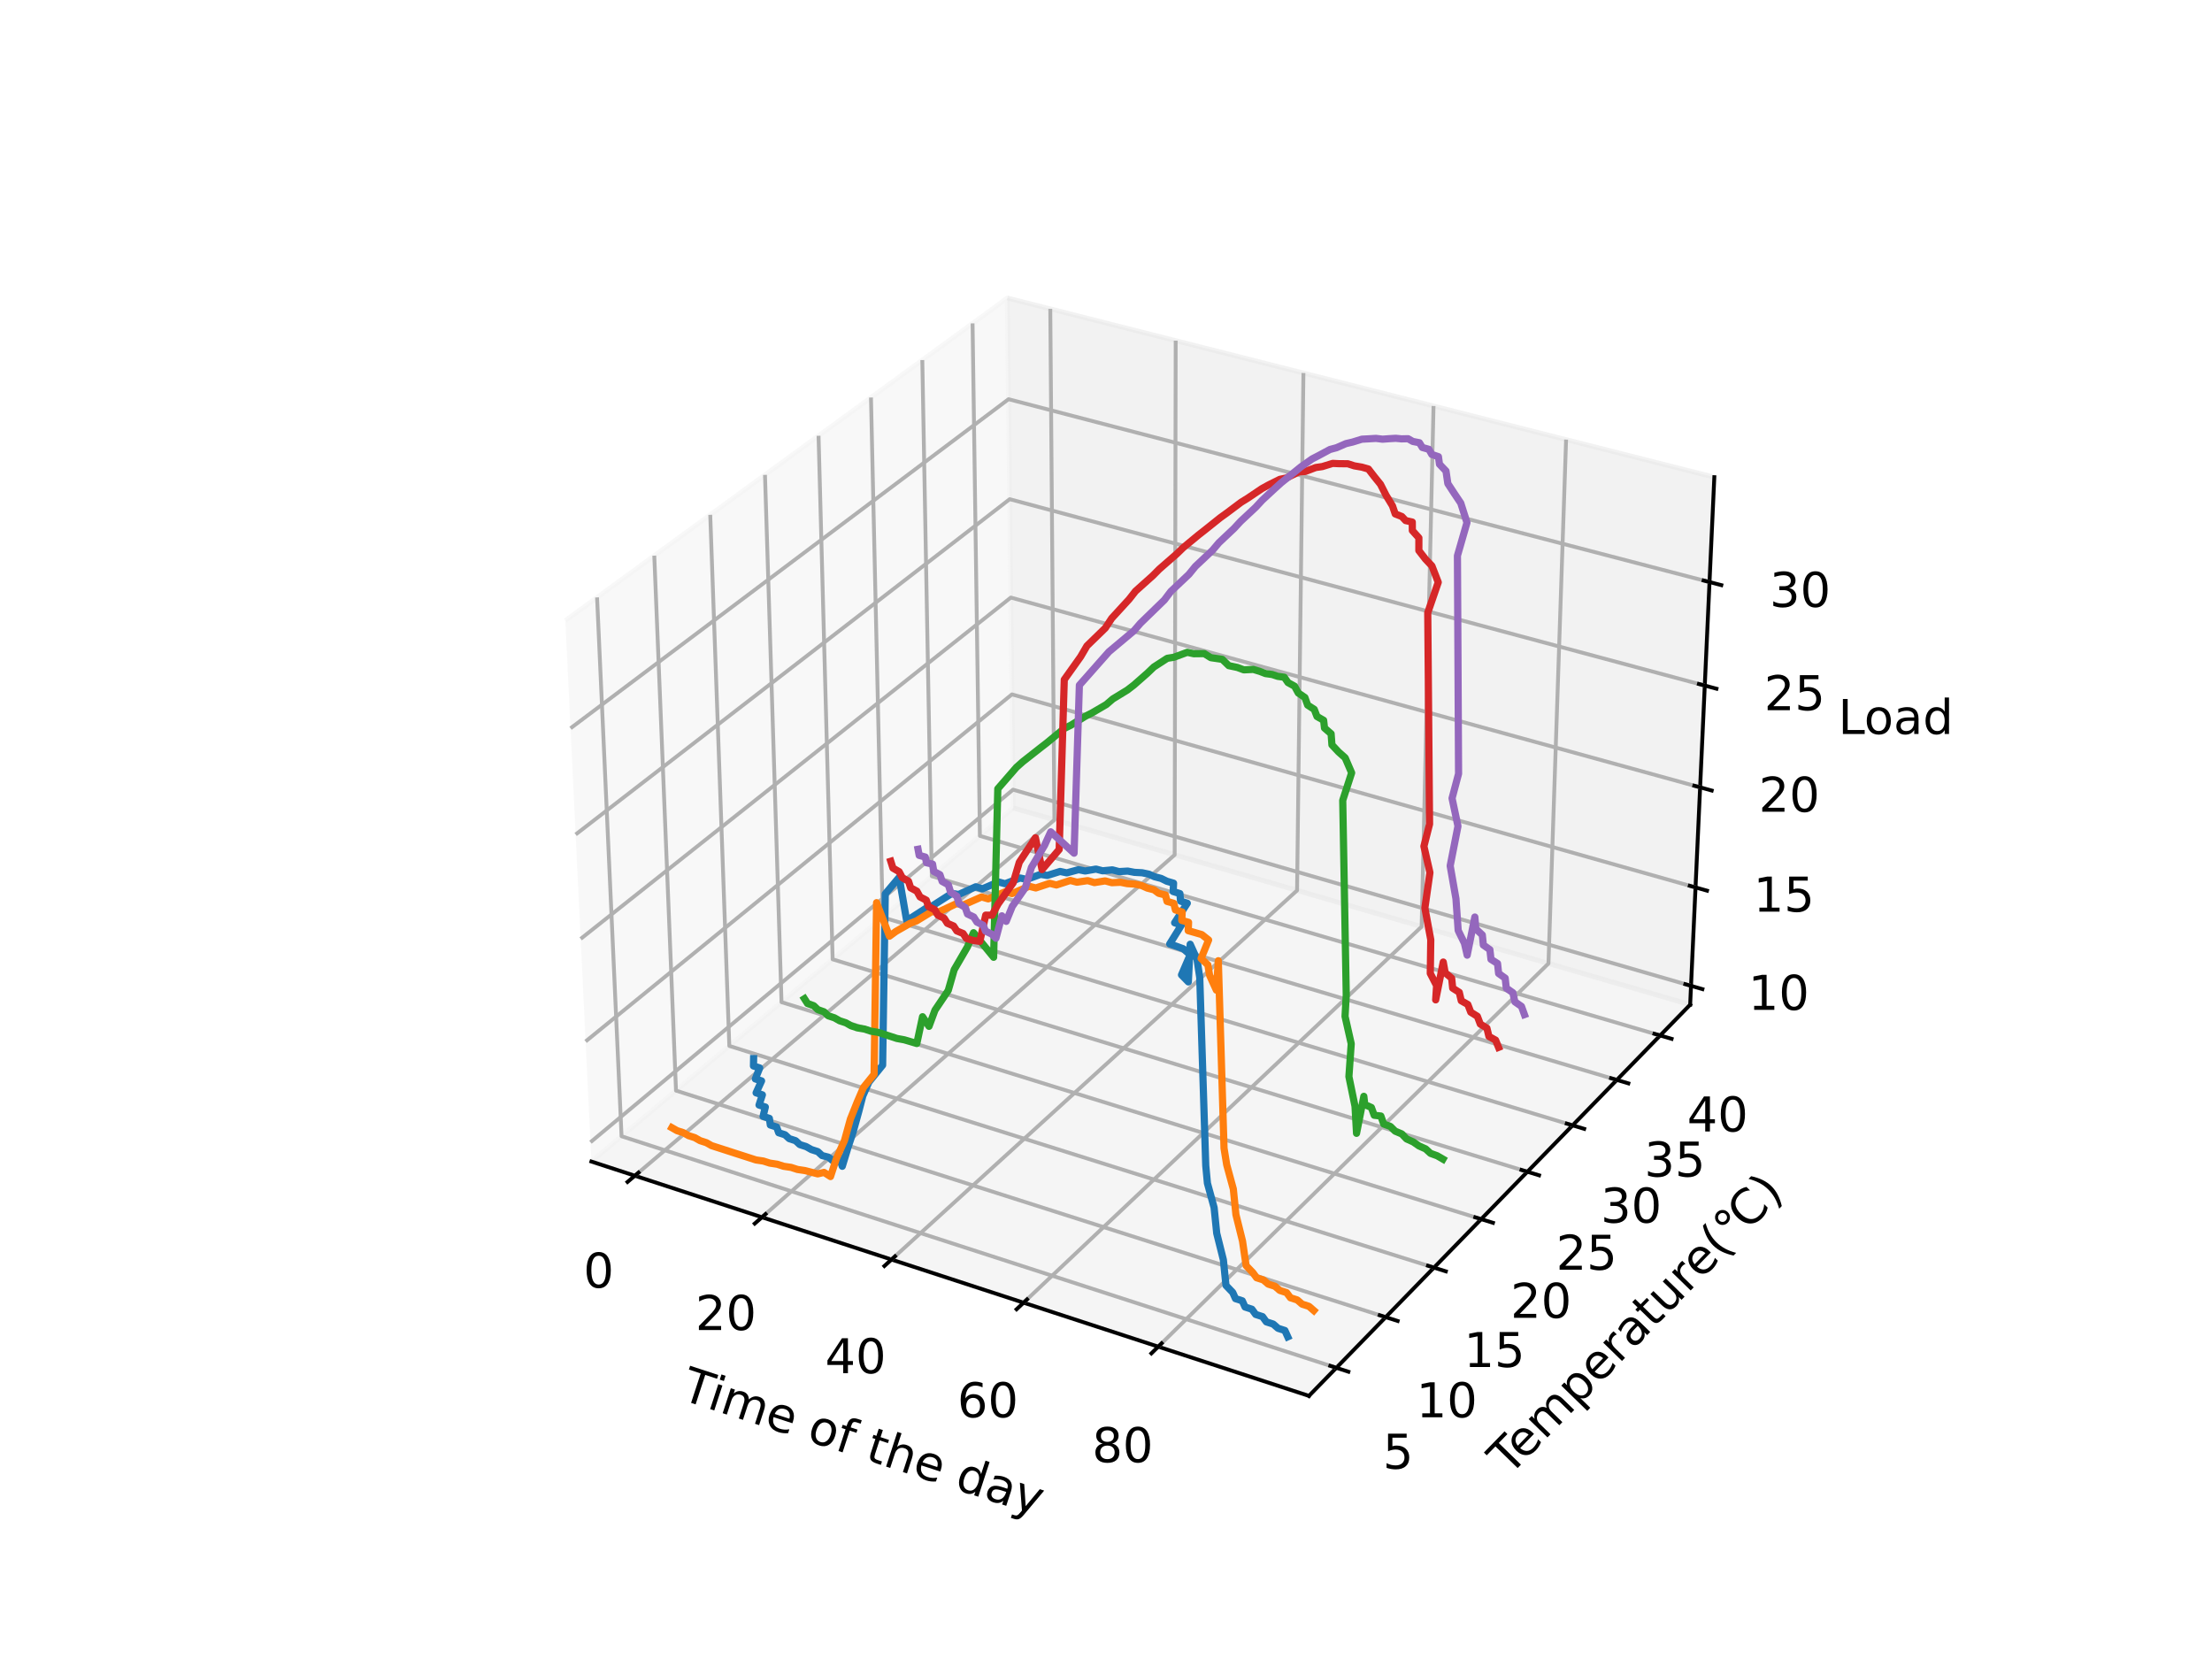 <?xml version="1.0" encoding="utf-8" standalone="no"?>
<!DOCTYPE svg PUBLIC "-//W3C//DTD SVG 1.1//EN"
  "http://www.w3.org/Graphics/SVG/1.1/DTD/svg11.dtd">
<!-- Created with matplotlib (https://matplotlib.org/) -->
<svg height="345.6pt" version="1.1" viewBox="0 0 460.8 345.6" width="460.8pt" xmlns="http://www.w3.org/2000/svg" xmlns:xlink="http://www.w3.org/1999/xlink">
 <defs>
  <style type="text/css">*{stroke-linecap:butt;stroke-linejoin:round;}</style>
 </defs>
 <g id="figure_1">
  <g id="patch_1">
   <path d="M 0 345.6 
L 460.8 345.6 
L 460.8 0 
L 0 0 
z
" style="fill:#ffffff;"/>
  </g>
  <g id="patch_2">
   <path d="M 103.104 307.584 
L 369.216 307.584 
L 369.216 41.472 
L 103.104 41.472 
z
" style="fill:#ffffff;"/>
  </g>
  <g id="pane3d_1">
   <g id="patch_3">
    <path d="M 123.197 241.969 
L 211.076 168.307 
L 209.855 62.074 
L 117.77 129.273 
" style="fill:#f2f2f2;opacity:0.5;stroke:#f2f2f2;stroke-linejoin:miter;"/>
   </g>
  </g>
  <g id="pane3d_2">
   <g id="patch_4">
    <path d="M 211.076 168.307 
L 352.09 209.295 
L 357.123 99.402 
L 209.855 62.074 
" style="fill:#e6e6e6;opacity:0.5;stroke:#e6e6e6;stroke-linejoin:miter;"/>
   </g>
  </g>
  <g id="pane3d_3">
   <g id="patch_5">
    <path d="M 123.197 241.969 
L 272.679 290.79 
L 352.09 209.295 
L 211.076 168.307 
" style="fill:#ececec;opacity:0.5;stroke:#ececec;stroke-linejoin:miter;"/>
   </g>
  </g>
  <g id="axis3d_1">
   <g id="line2d_1">
    <path d="M 123.197 241.969 
L 272.679 290.79 
" style="fill:none;stroke:#000000;stroke-linecap:square;stroke-width:0.8;"/>
   </g>
   <g id="text_1">
    <!-- Time of the day -->
    <g transform="translate(141.534 291.454)rotate(-341.913)scale(0.1 -0.1)">
     <defs>
      <path d="M -0.297 72.906 
L 61.375 72.906 
L 61.375 64.594 
L 35.5 64.594 
L 35.5 0 
L 25.594 0 
L 25.594 64.594 
L -0.297 64.594 
z
" id="DejaVuSans-84"/>
      <path d="M 9.422 54.688 
L 18.406 54.688 
L 18.406 0 
L 9.422 0 
z
M 9.422 75.984 
L 18.406 75.984 
L 18.406 64.594 
L 9.422 64.594 
z
" id="DejaVuSans-105"/>
      <path d="M 52 44.188 
Q 55.375 50.25 60.062 53.125 
Q 64.75 56 71.094 56 
Q 79.641 56 84.281 50.016 
Q 88.922 44.047 88.922 33.016 
L 88.922 0 
L 79.891 0 
L 79.891 32.719 
Q 79.891 40.578 77.094 44.375 
Q 74.312 48.188 68.609 48.188 
Q 61.625 48.188 57.562 43.547 
Q 53.516 38.922 53.516 30.906 
L 53.516 0 
L 44.484 0 
L 44.484 32.719 
Q 44.484 40.625 41.703 44.406 
Q 38.922 48.188 33.109 48.188 
Q 26.219 48.188 22.156 43.531 
Q 18.109 38.875 18.109 30.906 
L 18.109 0 
L 9.078 0 
L 9.078 54.688 
L 18.109 54.688 
L 18.109 46.188 
Q 21.188 51.219 25.484 53.609 
Q 29.781 56 35.688 56 
Q 41.656 56 45.828 52.969 
Q 50 49.953 52 44.188 
z
" id="DejaVuSans-109"/>
      <path d="M 56.203 29.594 
L 56.203 25.203 
L 14.891 25.203 
Q 15.484 15.922 20.484 11.062 
Q 25.484 6.203 34.422 6.203 
Q 39.594 6.203 44.453 7.469 
Q 49.312 8.734 54.109 11.281 
L 54.109 2.781 
Q 49.266 0.734 44.188 -0.344 
Q 39.109 -1.422 33.891 -1.422 
Q 20.797 -1.422 13.156 6.188 
Q 5.516 13.812 5.516 26.812 
Q 5.516 40.234 12.766 48.109 
Q 20.016 56 32.328 56 
Q 43.359 56 49.781 48.891 
Q 56.203 41.797 56.203 29.594 
z
M 47.219 32.234 
Q 47.125 39.594 43.094 43.984 
Q 39.062 48.391 32.422 48.391 
Q 24.906 48.391 20.391 44.141 
Q 15.875 39.891 15.188 32.172 
z
" id="DejaVuSans-101"/>
      <path id="DejaVuSans-32"/>
      <path d="M 30.609 48.391 
Q 23.391 48.391 19.188 42.75 
Q 14.984 37.109 14.984 27.297 
Q 14.984 17.484 19.156 11.844 
Q 23.344 6.203 30.609 6.203 
Q 37.797 6.203 41.984 11.859 
Q 46.188 17.531 46.188 27.297 
Q 46.188 37.016 41.984 42.703 
Q 37.797 48.391 30.609 48.391 
z
M 30.609 56 
Q 42.328 56 49.016 48.375 
Q 55.719 40.766 55.719 27.297 
Q 55.719 13.875 49.016 6.219 
Q 42.328 -1.422 30.609 -1.422 
Q 18.844 -1.422 12.172 6.219 
Q 5.516 13.875 5.516 27.297 
Q 5.516 40.766 12.172 48.375 
Q 18.844 56 30.609 56 
z
" id="DejaVuSans-111"/>
      <path d="M 37.109 75.984 
L 37.109 68.5 
L 28.516 68.5 
Q 23.688 68.5 21.797 66.547 
Q 19.922 64.594 19.922 59.516 
L 19.922 54.688 
L 34.719 54.688 
L 34.719 47.703 
L 19.922 47.703 
L 19.922 0 
L 10.891 0 
L 10.891 47.703 
L 2.297 47.703 
L 2.297 54.688 
L 10.891 54.688 
L 10.891 58.5 
Q 10.891 67.625 15.141 71.797 
Q 19.391 75.984 28.609 75.984 
z
" id="DejaVuSans-102"/>
      <path d="M 18.312 70.219 
L 18.312 54.688 
L 36.812 54.688 
L 36.812 47.703 
L 18.312 47.703 
L 18.312 18.016 
Q 18.312 11.328 20.141 9.422 
Q 21.969 7.516 27.594 7.516 
L 36.812 7.516 
L 36.812 0 
L 27.594 0 
Q 17.188 0 13.234 3.875 
Q 9.281 7.766 9.281 18.016 
L 9.281 47.703 
L 2.688 47.703 
L 2.688 54.688 
L 9.281 54.688 
L 9.281 70.219 
z
" id="DejaVuSans-116"/>
      <path d="M 54.891 33.016 
L 54.891 0 
L 45.906 0 
L 45.906 32.719 
Q 45.906 40.484 42.875 44.328 
Q 39.844 48.188 33.797 48.188 
Q 26.516 48.188 22.312 43.547 
Q 18.109 38.922 18.109 30.906 
L 18.109 0 
L 9.078 0 
L 9.078 75.984 
L 18.109 75.984 
L 18.109 46.188 
Q 21.344 51.125 25.703 53.562 
Q 30.078 56 35.797 56 
Q 45.219 56 50.047 50.172 
Q 54.891 44.344 54.891 33.016 
z
" id="DejaVuSans-104"/>
      <path d="M 45.406 46.391 
L 45.406 75.984 
L 54.391 75.984 
L 54.391 0 
L 45.406 0 
L 45.406 8.203 
Q 42.578 3.328 38.25 0.953 
Q 33.938 -1.422 27.875 -1.422 
Q 17.969 -1.422 11.734 6.484 
Q 5.516 14.406 5.516 27.297 
Q 5.516 40.188 11.734 48.094 
Q 17.969 56 27.875 56 
Q 33.938 56 38.25 53.625 
Q 42.578 51.266 45.406 46.391 
z
M 14.797 27.297 
Q 14.797 17.391 18.875 11.75 
Q 22.953 6.109 30.078 6.109 
Q 37.203 6.109 41.297 11.75 
Q 45.406 17.391 45.406 27.297 
Q 45.406 37.203 41.297 42.844 
Q 37.203 48.484 30.078 48.484 
Q 22.953 48.484 18.875 42.844 
Q 14.797 37.203 14.797 27.297 
z
" id="DejaVuSans-100"/>
      <path d="M 34.281 27.484 
Q 23.391 27.484 19.188 25 
Q 14.984 22.516 14.984 16.5 
Q 14.984 11.719 18.141 8.906 
Q 21.297 6.109 26.703 6.109 
Q 34.188 6.109 38.703 11.406 
Q 43.219 16.703 43.219 25.484 
L 43.219 27.484 
z
M 52.203 31.203 
L 52.203 0 
L 43.219 0 
L 43.219 8.297 
Q 40.141 3.328 35.547 0.953 
Q 30.953 -1.422 24.312 -1.422 
Q 15.922 -1.422 10.953 3.297 
Q 6 8.016 6 15.922 
Q 6 25.141 12.172 29.828 
Q 18.359 34.516 30.609 34.516 
L 43.219 34.516 
L 43.219 35.406 
Q 43.219 41.609 39.141 45 
Q 35.062 48.391 27.688 48.391 
Q 23 48.391 18.547 47.266 
Q 14.109 46.141 10.016 43.891 
L 10.016 52.203 
Q 14.938 54.109 19.578 55.047 
Q 24.219 56 28.609 56 
Q 40.484 56 46.344 49.844 
Q 52.203 43.703 52.203 31.203 
z
" id="DejaVuSans-97"/>
      <path d="M 32.172 -5.078 
Q 28.375 -14.844 24.75 -17.812 
Q 21.141 -20.797 15.094 -20.797 
L 7.906 -20.797 
L 7.906 -13.281 
L 13.188 -13.281 
Q 16.891 -13.281 18.938 -11.516 
Q 21 -9.766 23.484 -3.219 
L 25.094 0.875 
L 2.984 54.688 
L 12.5 54.688 
L 29.594 11.922 
L 46.688 54.688 
L 56.203 54.688 
z
" id="DejaVuSans-121"/>
     </defs>
     <use xlink:href="#DejaVuSans-84"/>
     <use x="57.959" xlink:href="#DejaVuSans-105"/>
     <use x="85.742" xlink:href="#DejaVuSans-109"/>
     <use x="183.154" xlink:href="#DejaVuSans-101"/>
     <use x="244.678" xlink:href="#DejaVuSans-32"/>
     <use x="276.465" xlink:href="#DejaVuSans-111"/>
     <use x="337.646" xlink:href="#DejaVuSans-102"/>
     <use x="372.852" xlink:href="#DejaVuSans-32"/>
     <use x="404.639" xlink:href="#DejaVuSans-116"/>
     <use x="443.848" xlink:href="#DejaVuSans-104"/>
     <use x="507.227" xlink:href="#DejaVuSans-101"/>
     <use x="568.75" xlink:href="#DejaVuSans-32"/>
     <use x="600.537" xlink:href="#DejaVuSans-100"/>
     <use x="664.014" xlink:href="#DejaVuSans-97"/>
     <use x="725.293" xlink:href="#DejaVuSans-121"/>
    </g>
   </g>
   <g id="Line3DCollection_1">
    <path d="M 132.251 244.926 
L 219.652 170.8 
L 218.793 64.34 
" style="fill:none;stroke:#b0b0b0;stroke-width:0.8;"/>
    <path d="M 158.726 253.573 
L 244.706 178.082 
L 244.919 70.962 
" style="fill:none;stroke:#b0b0b0;stroke-width:0.8;"/>
    <path d="M 185.713 262.387 
L 270.202 185.493 
L 271.527 77.706 
" style="fill:none;stroke:#b0b0b0;stroke-width:0.8;"/>
    <path d="M 213.226 271.373 
L 296.154 193.036 
L 298.631 84.576 
" style="fill:none;stroke:#b0b0b0;stroke-width:0.8;"/>
    <path d="M 241.28 280.535 
L 322.573 200.715 
L 326.245 91.576 
" style="fill:none;stroke:#b0b0b0;stroke-width:0.8;"/>
   </g>
   <g id="xtick_1">
    <g id="line2d_2">
     <path d="M 133.012 244.281 
L 130.725 246.22 
" style="fill:none;stroke:#000000;stroke-linecap:square;stroke-width:0.8;"/>
    </g>
    <g id="text_2">
     <!-- 0 -->
     <g transform="translate(121.54 268.235)scale(0.1 -0.1)">
      <defs>
       <path d="M 31.781 66.406 
Q 24.172 66.406 20.328 58.906 
Q 16.5 51.422 16.5 36.375 
Q 16.5 21.391 20.328 13.891 
Q 24.172 6.391 31.781 6.391 
Q 39.453 6.391 43.281 13.891 
Q 47.125 21.391 47.125 36.375 
Q 47.125 51.422 43.281 58.906 
Q 39.453 66.406 31.781 66.406 
z
M 31.781 74.219 
Q 44.047 74.219 50.516 64.516 
Q 56.984 54.828 56.984 36.375 
Q 56.984 17.969 50.516 8.266 
Q 44.047 -1.422 31.781 -1.422 
Q 19.531 -1.422 13.062 8.266 
Q 6.594 17.969 6.594 36.375 
Q 6.594 54.828 13.062 64.516 
Q 19.531 74.219 31.781 74.219 
z
" id="DejaVuSans-48"/>
      </defs>
      <use xlink:href="#DejaVuSans-48"/>
     </g>
    </g>
   </g>
   <g id="xtick_2">
    <g id="line2d_3">
     <path d="M 159.476 252.915 
L 157.225 254.892 
" style="fill:none;stroke:#000000;stroke-linecap:square;stroke-width:0.8;"/>
    </g>
    <g id="text_3">
     <!-- 20 -->
     <g transform="translate(144.862 277.065)scale(0.1 -0.1)">
      <defs>
       <path d="M 19.188 8.297 
L 53.609 8.297 
L 53.609 0 
L 7.328 0 
L 7.328 8.297 
Q 12.938 14.109 22.625 23.891 
Q 32.328 33.688 34.812 36.531 
Q 39.547 41.844 41.422 45.531 
Q 43.312 49.219 43.312 52.781 
Q 43.312 58.594 39.234 62.25 
Q 35.156 65.922 28.609 65.922 
Q 23.969 65.922 18.812 64.312 
Q 13.672 62.703 7.812 59.422 
L 7.812 69.391 
Q 13.766 71.781 18.938 73 
Q 24.125 74.219 28.422 74.219 
Q 39.75 74.219 46.484 68.547 
Q 53.219 62.891 53.219 53.422 
Q 53.219 48.922 51.531 44.891 
Q 49.859 40.875 45.406 35.406 
Q 44.188 33.984 37.641 27.219 
Q 31.109 20.453 19.188 8.297 
z
" id="DejaVuSans-50"/>
      </defs>
      <use xlink:href="#DejaVuSans-50"/>
      <use x="63.623" xlink:href="#DejaVuSans-48"/>
     </g>
    </g>
   </g>
   <g id="xtick_3">
    <g id="line2d_4">
     <path d="M 186.45 261.716 
L 184.236 263.731 
" style="fill:none;stroke:#000000;stroke-linecap:square;stroke-width:0.8;"/>
    </g>
    <g id="text_4">
     <!-- 40 -->
     <g transform="translate(171.878 286.067)scale(0.1 -0.1)">
      <defs>
       <path d="M 37.797 64.312 
L 12.891 25.391 
L 37.797 25.391 
z
M 35.203 72.906 
L 47.609 72.906 
L 47.609 25.391 
L 58.016 25.391 
L 58.016 17.188 
L 47.609 17.188 
L 47.609 0 
L 37.797 0 
L 37.797 17.188 
L 4.891 17.188 
L 4.891 26.703 
z
" id="DejaVuSans-52"/>
      </defs>
      <use xlink:href="#DejaVuSans-52"/>
      <use x="63.623" xlink:href="#DejaVuSans-48"/>
     </g>
    </g>
   </g>
   <g id="xtick_4">
    <g id="line2d_5">
     <path d="M 213.95 270.689 
L 211.775 272.743 
" style="fill:none;stroke:#000000;stroke-linecap:square;stroke-width:0.8;"/>
    </g>
    <g id="text_5">
     <!-- 60 -->
     <g transform="translate(199.423 295.244)scale(0.1 -0.1)">
      <defs>
       <path d="M 33.016 40.375 
Q 26.375 40.375 22.484 35.828 
Q 18.609 31.297 18.609 23.391 
Q 18.609 15.531 22.484 10.953 
Q 26.375 6.391 33.016 6.391 
Q 39.656 6.391 43.531 10.953 
Q 47.406 15.531 47.406 23.391 
Q 47.406 31.297 43.531 35.828 
Q 39.656 40.375 33.016 40.375 
z
M 52.594 71.297 
L 52.594 62.312 
Q 48.875 64.062 45.094 64.984 
Q 41.312 65.922 37.594 65.922 
Q 27.828 65.922 22.672 59.328 
Q 17.531 52.734 16.797 39.406 
Q 19.672 43.656 24.016 45.922 
Q 28.375 48.188 33.594 48.188 
Q 44.578 48.188 50.953 41.516 
Q 57.328 34.859 57.328 23.391 
Q 57.328 12.156 50.688 5.359 
Q 44.047 -1.422 33.016 -1.422 
Q 20.359 -1.422 13.672 8.266 
Q 6.984 17.969 6.984 36.375 
Q 6.984 53.656 15.188 63.938 
Q 23.391 74.219 37.203 74.219 
Q 40.922 74.219 44.703 73.484 
Q 48.484 72.75 52.594 71.297 
z
" id="DejaVuSans-54"/>
      </defs>
      <use xlink:href="#DejaVuSans-54"/>
      <use x="63.623" xlink:href="#DejaVuSans-48"/>
     </g>
    </g>
   </g>
   <g id="xtick_5">
    <g id="line2d_6">
     <path d="M 241.99 279.838 
L 239.857 281.933 
" style="fill:none;stroke:#000000;stroke-linecap:square;stroke-width:0.8;"/>
    </g>
    <g id="text_6">
     <!-- 80 -->
     <g transform="translate(227.512 304.603)scale(0.1 -0.1)">
      <defs>
       <path d="M 31.781 34.625 
Q 24.75 34.625 20.719 30.859 
Q 16.703 27.094 16.703 20.516 
Q 16.703 13.922 20.719 10.156 
Q 24.75 6.391 31.781 6.391 
Q 38.812 6.391 42.859 10.172 
Q 46.922 13.969 46.922 20.516 
Q 46.922 27.094 42.891 30.859 
Q 38.875 34.625 31.781 34.625 
z
M 21.922 38.812 
Q 15.578 40.375 12.031 44.719 
Q 8.5 49.078 8.5 55.328 
Q 8.5 64.062 14.719 69.141 
Q 20.953 74.219 31.781 74.219 
Q 42.672 74.219 48.875 69.141 
Q 55.078 64.062 55.078 55.328 
Q 55.078 49.078 51.531 44.719 
Q 48 40.375 41.703 38.812 
Q 48.828 37.156 52.797 32.312 
Q 56.781 27.484 56.781 20.516 
Q 56.781 9.906 50.312 4.234 
Q 43.844 -1.422 31.781 -1.422 
Q 19.734 -1.422 13.25 4.234 
Q 6.781 9.906 6.781 20.516 
Q 6.781 27.484 10.781 32.312 
Q 14.797 37.156 21.922 38.812 
z
M 18.312 54.391 
Q 18.312 48.734 21.844 45.562 
Q 25.391 42.391 31.781 42.391 
Q 38.141 42.391 41.719 45.562 
Q 45.312 48.734 45.312 54.391 
Q 45.312 60.062 41.719 63.234 
Q 38.141 66.406 31.781 66.406 
Q 25.391 66.406 21.844 63.234 
Q 18.312 60.062 18.312 54.391 
z
" id="DejaVuSans-56"/>
      </defs>
      <use xlink:href="#DejaVuSans-56"/>
      <use x="63.623" xlink:href="#DejaVuSans-48"/>
     </g>
    </g>
   </g>
  </g>
  <g id="axis3d_2">
   <g id="line2d_7">
    <path d="M 352.09 209.295 
L 272.679 290.79 
" style="fill:none;stroke:#000000;stroke-linecap:square;stroke-width:0.8;"/>
   </g>
   <g id="text_7">
    <!-- Temperature(℃) -->
    <g transform="translate(314.365 307.653)rotate(-45.742)scale(0.1 -0.1)">
     <defs>
      <path d="M 18.109 8.203 
L 18.109 -20.797 
L 9.078 -20.797 
L 9.078 54.688 
L 18.109 54.688 
L 18.109 46.391 
Q 20.953 51.266 25.266 53.625 
Q 29.594 56 35.594 56 
Q 45.562 56 51.781 48.094 
Q 58.016 40.188 58.016 27.297 
Q 58.016 14.406 51.781 6.484 
Q 45.562 -1.422 35.594 -1.422 
Q 29.594 -1.422 25.266 0.953 
Q 20.953 3.328 18.109 8.203 
z
M 48.688 27.297 
Q 48.688 37.203 44.609 42.844 
Q 40.531 48.484 33.406 48.484 
Q 26.266 48.484 22.188 42.844 
Q 18.109 37.203 18.109 27.297 
Q 18.109 17.391 22.188 11.75 
Q 26.266 6.109 33.406 6.109 
Q 40.531 6.109 44.609 11.75 
Q 48.688 17.391 48.688 27.297 
z
" id="DejaVuSans-112"/>
      <path d="M 41.109 46.297 
Q 39.594 47.172 37.812 47.578 
Q 36.031 48 33.891 48 
Q 26.266 48 22.188 43.047 
Q 18.109 38.094 18.109 28.812 
L 18.109 0 
L 9.078 0 
L 9.078 54.688 
L 18.109 54.688 
L 18.109 46.188 
Q 20.953 51.172 25.484 53.578 
Q 30.031 56 36.531 56 
Q 37.453 56 38.578 55.875 
Q 39.703 55.766 41.062 55.516 
z
" id="DejaVuSans-114"/>
      <path d="M 8.5 21.578 
L 8.5 54.688 
L 17.484 54.688 
L 17.484 21.922 
Q 17.484 14.156 20.5 10.266 
Q 23.531 6.391 29.594 6.391 
Q 36.859 6.391 41.078 11.031 
Q 45.312 15.672 45.312 23.688 
L 45.312 54.688 
L 54.297 54.688 
L 54.297 0 
L 45.312 0 
L 45.312 8.406 
Q 42.047 3.422 37.719 1 
Q 33.406 -1.422 27.688 -1.422 
Q 18.266 -1.422 13.375 4.438 
Q 8.5 10.297 8.5 21.578 
z
M 31.109 56 
z
" id="DejaVuSans-117"/>
      <path d="M 31 75.875 
Q 24.469 64.656 21.281 53.656 
Q 18.109 42.672 18.109 31.391 
Q 18.109 20.125 21.312 9.062 
Q 24.516 -2 31 -13.188 
L 23.188 -13.188 
Q 15.875 -1.703 12.234 9.375 
Q 8.594 20.453 8.594 31.391 
Q 8.594 42.281 12.203 53.312 
Q 15.828 64.359 23.188 75.875 
z
" id="DejaVuSans-40"/>
      <path d="M 25 67.922 
Q 21.094 67.922 18.406 65.203 
Q 15.719 62.5 15.719 58.594 
Q 15.719 54.734 18.406 52.078 
Q 21.094 49.422 25 49.422 
Q 28.906 49.422 31.594 52.078 
Q 34.281 54.734 34.281 58.594 
Q 34.281 62.453 31.562 65.188 
Q 28.859 67.922 25 67.922 
z
M 25 74.219 
Q 28.125 74.219 31 73.016 
Q 33.891 71.828 35.984 69.578 
Q 38.234 67.391 39.359 64.594 
Q 40.484 61.812 40.484 58.594 
Q 40.484 52.156 35.969 47.688 
Q 31.453 43.219 24.906 43.219 
Q 18.312 43.219 13.906 47.609 
Q 9.516 52 9.516 58.594 
Q 9.516 65.141 14 69.672 
Q 18.5 74.219 25 74.219 
z
M 105.281 67.281 
L 105.281 56.891 
Q 100.297 61.531 94.656 63.812 
Q 89.016 66.109 82.672 66.109 
Q 70.172 66.109 63.531 58.469 
Q 56.891 50.828 56.891 36.375 
Q 56.891 21.969 63.531 14.328 
Q 70.172 6.688 82.672 6.688 
Q 89.016 6.688 94.656 8.984 
Q 100.297 11.281 105.281 15.922 
L 105.281 5.609 
Q 100.109 2.094 94.312 0.328 
Q 88.531 -1.422 82.094 -1.422 
Q 65.531 -1.422 56 8.703 
Q 46.484 18.844 46.484 36.375 
Q 46.484 53.953 56 64.078 
Q 65.531 74.219 82.094 74.219 
Q 88.625 74.219 94.406 72.484 
Q 100.203 70.75 105.281 67.281 
z
" id="DejaVuSans-8451"/>
      <path d="M 8.016 75.875 
L 15.828 75.875 
Q 23.141 64.359 26.781 53.312 
Q 30.422 42.281 30.422 31.391 
Q 30.422 20.453 26.781 9.375 
Q 23.141 -1.703 15.828 -13.188 
L 8.016 -13.188 
Q 14.5 -2 17.703 9.062 
Q 20.906 20.125 20.906 31.391 
Q 20.906 42.672 17.703 53.656 
Q 14.5 64.656 8.016 75.875 
z
" id="DejaVuSans-41"/>
     </defs>
     <use xlink:href="#DejaVuSans-84"/>
     <use x="44.084" xlink:href="#DejaVuSans-101"/>
     <use x="105.607" xlink:href="#DejaVuSans-109"/>
     <use x="203.02" xlink:href="#DejaVuSans-112"/>
     <use x="266.496" xlink:href="#DejaVuSans-101"/>
     <use x="328.02" xlink:href="#DejaVuSans-114"/>
     <use x="369.133" xlink:href="#DejaVuSans-97"/>
     <use x="430.412" xlink:href="#DejaVuSans-116"/>
     <use x="469.621" xlink:href="#DejaVuSans-117"/>
     <use x="533" xlink:href="#DejaVuSans-114"/>
     <use x="571.863" xlink:href="#DejaVuSans-101"/>
     <use x="633.387" xlink:href="#DejaVuSans-40"/>
     <use x="672.4" xlink:href="#DejaVuSans-8451"/>
     <use x="784.705" xlink:href="#DejaVuSans-41"/>
    </g>
   </g>
   <g id="Line3DCollection_2">
    <path d="M 124.379 124.45 
L 129.482 236.701 
L 278.382 284.938 
" style="fill:none;stroke:#b0b0b0;stroke-width:0.8;"/>
    <path d="M 136.298 115.752 
L 140.825 227.193 
L 288.665 274.385 
" style="fill:none;stroke:#b0b0b0;stroke-width:0.8;"/>
    <path d="M 147.955 107.245 
L 151.93 217.885 
L 298.721 264.065 
" style="fill:none;stroke:#b0b0b0;stroke-width:0.8;"/>
    <path d="M 159.359 98.923 
L 162.804 208.77 
L 308.557 253.971 
" style="fill:none;stroke:#b0b0b0;stroke-width:0.8;"/>
    <path d="M 170.518 90.78 
L 173.455 199.843 
L 318.18 244.095 
" style="fill:none;stroke:#b0b0b0;stroke-width:0.8;"/>
    <path d="M 181.44 82.809 
L 183.888 191.097 
L 327.597 234.431 
" style="fill:none;stroke:#b0b0b0;stroke-width:0.8;"/>
    <path d="M 192.133 75.006 
L 194.112 182.527 
L 336.815 224.971 
" style="fill:none;stroke:#b0b0b0;stroke-width:0.8;"/>
    <path d="M 202.603 67.366 
L 204.132 174.129 
L 345.84 215.709 
" style="fill:none;stroke:#b0b0b0;stroke-width:0.8;"/>
   </g>
   <g id="xtick_6">
    <g id="line2d_8">
     <path d="M 277.127 284.531 
L 280.895 285.752 
" style="fill:none;stroke:#000000;stroke-linecap:square;stroke-width:0.8;"/>
    </g>
    <g id="text_8">
     <!-- 5 -->
     <g transform="translate(288.079 305.956)scale(0.1 -0.1)">
      <defs>
       <path d="M 10.797 72.906 
L 49.516 72.906 
L 49.516 64.594 
L 19.828 64.594 
L 19.828 46.734 
Q 21.969 47.469 24.109 47.828 
Q 26.266 48.188 28.422 48.188 
Q 40.625 48.188 47.75 41.5 
Q 54.891 34.812 54.891 23.391 
Q 54.891 11.625 47.562 5.094 
Q 40.234 -1.422 26.906 -1.422 
Q 22.312 -1.422 17.547 -0.641 
Q 12.797 0.141 7.719 1.703 
L 7.719 11.625 
Q 12.109 9.234 16.797 8.062 
Q 21.484 6.891 26.703 6.891 
Q 35.156 6.891 40.078 11.328 
Q 45.016 15.766 45.016 23.391 
Q 45.016 31 40.078 35.438 
Q 35.156 39.891 26.703 39.891 
Q 22.75 39.891 18.812 39.016 
Q 14.891 38.141 10.797 36.281 
z
" id="DejaVuSans-53"/>
      </defs>
      <use xlink:href="#DejaVuSans-53"/>
     </g>
    </g>
   </g>
   <g id="xtick_7">
    <g id="line2d_9">
     <path d="M 287.42 273.987 
L 291.158 275.181 
" style="fill:none;stroke:#000000;stroke-linecap:square;stroke-width:0.8;"/>
    </g>
    <g id="text_9">
     <!-- 10 -->
     <g transform="translate(295.042 295.247)scale(0.1 -0.1)">
      <defs>
       <path d="M 12.406 8.297 
L 28.516 8.297 
L 28.516 63.922 
L 10.984 60.406 
L 10.984 69.391 
L 28.422 72.906 
L 38.281 72.906 
L 38.281 8.297 
L 54.391 8.297 
L 54.391 0 
L 12.406 0 
z
" id="DejaVuSans-49"/>
      </defs>
      <use xlink:href="#DejaVuSans-49"/>
      <use x="63.623" xlink:href="#DejaVuSans-48"/>
     </g>
    </g>
   </g>
   <g id="xtick_8">
    <g id="line2d_10">
     <path d="M 297.485 263.677 
L 301.195 264.844 
" style="fill:none;stroke:#000000;stroke-linecap:square;stroke-width:0.8;"/>
    </g>
    <g id="text_10">
     <!-- 15 -->
     <g transform="translate(304.963 284.775)scale(0.1 -0.1)">
      <use xlink:href="#DejaVuSans-49"/>
      <use x="63.623" xlink:href="#DejaVuSans-53"/>
     </g>
    </g>
   </g>
   <g id="xtick_9">
    <g id="line2d_11">
     <path d="M 307.33 253.591 
L 311.012 254.733 
" style="fill:none;stroke:#000000;stroke-linecap:square;stroke-width:0.8;"/>
    </g>
    <g id="text_11">
     <!-- 20 -->
     <g transform="translate(314.667 274.532)scale(0.1 -0.1)">
      <use xlink:href="#DejaVuSans-50"/>
      <use x="63.623" xlink:href="#DejaVuSans-48"/>
     </g>
    </g>
   </g>
   <g id="xtick_10">
    <g id="line2d_12">
     <path d="M 316.963 243.723 
L 320.617 244.84 
" style="fill:none;stroke:#000000;stroke-linecap:square;stroke-width:0.8;"/>
    </g>
    <g id="text_12">
     <!-- 25 -->
     <g transform="translate(324.161 264.51)scale(0.1 -0.1)">
      <use xlink:href="#DejaVuSans-50"/>
      <use x="63.623" xlink:href="#DejaVuSans-53"/>
     </g>
    </g>
   </g>
   <g id="xtick_11">
    <g id="line2d_13">
     <path d="M 326.39 234.067 
L 330.016 235.16 
" style="fill:none;stroke:#000000;stroke-linecap:square;stroke-width:0.8;"/>
    </g>
    <g id="text_13">
     <!-- 30 -->
     <g transform="translate(333.451 254.703)scale(0.1 -0.1)">
      <defs>
       <path d="M 40.578 39.312 
Q 47.656 37.797 51.625 33 
Q 55.609 28.219 55.609 21.188 
Q 55.609 10.406 48.188 4.484 
Q 40.766 -1.422 27.094 -1.422 
Q 22.516 -1.422 17.656 -0.516 
Q 12.797 0.391 7.625 2.203 
L 7.625 11.719 
Q 11.719 9.328 16.594 8.109 
Q 21.484 6.891 26.812 6.891 
Q 36.078 6.891 40.938 10.547 
Q 45.797 14.203 45.797 21.188 
Q 45.797 27.641 41.281 31.266 
Q 36.766 34.906 28.719 34.906 
L 20.219 34.906 
L 20.219 43.016 
L 29.109 43.016 
Q 36.375 43.016 40.234 45.922 
Q 44.094 48.828 44.094 54.297 
Q 44.094 59.906 40.109 62.906 
Q 36.141 65.922 28.719 65.922 
Q 24.656 65.922 20.016 65.031 
Q 15.375 64.156 9.812 62.312 
L 9.812 71.094 
Q 15.438 72.656 20.344 73.438 
Q 25.25 74.219 29.594 74.219 
Q 40.828 74.219 47.359 69.109 
Q 53.906 64.016 53.906 55.328 
Q 53.906 49.266 50.438 45.094 
Q 46.969 40.922 40.578 39.312 
z
" id="DejaVuSans-51"/>
      </defs>
      <use xlink:href="#DejaVuSans-51"/>
      <use x="63.623" xlink:href="#DejaVuSans-48"/>
     </g>
    </g>
   </g>
   <g id="xtick_12">
    <g id="line2d_14">
     <path d="M 335.617 224.614 
L 339.216 225.685 
" style="fill:none;stroke:#000000;stroke-linecap:square;stroke-width:0.8;"/>
    </g>
    <g id="text_14">
     <!-- 35 -->
     <g transform="translate(342.545 245.103)scale(0.1 -0.1)">
      <use xlink:href="#DejaVuSans-51"/>
      <use x="63.623" xlink:href="#DejaVuSans-53"/>
     </g>
    </g>
   </g>
   <g id="xtick_13">
    <g id="line2d_15">
     <path d="M 344.651 215.36 
L 348.223 216.408 
" style="fill:none;stroke:#000000;stroke-linecap:square;stroke-width:0.8;"/>
    </g>
    <g id="text_15">
     <!-- 40 -->
     <g transform="translate(351.449 235.705)scale(0.1 -0.1)">
      <use xlink:href="#DejaVuSans-52"/>
      <use x="63.623" xlink:href="#DejaVuSans-48"/>
     </g>
    </g>
   </g>
  </g>
  <g id="axis3d_3">
   <g id="line2d_16">
    <path d="M 352.09 209.295 
L 357.123 99.402 
" style="fill:none;stroke:#000000;stroke-linecap:square;stroke-width:0.8;"/>
   </g>
   <g id="text_16">
    <!-- Load -->
    <g transform="translate(382.931 152.902)scale(0.1 -0.1)">
     <defs>
      <path d="M 9.812 72.906 
L 19.672 72.906 
L 19.672 8.297 
L 55.172 8.297 
L 55.172 0 
L 9.812 0 
z
" id="DejaVuSans-76"/>
     </defs>
     <use xlink:href="#DejaVuSans-76"/>
     <use x="53.963" xlink:href="#DejaVuSans-111"/>
     <use x="115.145" xlink:href="#DejaVuSans-97"/>
     <use x="176.424" xlink:href="#DejaVuSans-100"/>
    </g>
   </g>
   <g id="Line3DCollection_3">
    <path d="M 352.27 205.367 
L 211.032 164.503 
L 123.004 237.948 
" style="fill:none;stroke:#b0b0b0;stroke-width:0.8;"/>
    <path d="M 353.209 184.865 
L 210.804 144.652 
L 121.992 216.949 
" style="fill:none;stroke:#b0b0b0;stroke-width:0.8;"/>
    <path d="M 354.164 164.017 
L 210.572 124.483 
L 120.963 195.583 
" style="fill:none;stroke:#b0b0b0;stroke-width:0.8;"/>
    <path d="M 355.135 142.816 
L 210.337 103.989 
L 119.916 173.84 
" style="fill:none;stroke:#b0b0b0;stroke-width:0.8;"/>
    <path d="M 356.122 121.252 
L 210.097 83.161 
L 118.851 151.711 
" style="fill:none;stroke:#b0b0b0;stroke-width:0.8;"/>
   </g>
   <g id="xtick_14">
    <g id="line2d_17">
     <path d="M 351.085 205.024 
L 354.644 206.054 
" style="fill:none;stroke:#000000;stroke-linecap:square;stroke-width:0.8;"/>
    </g>
    <g id="text_17">
     <!-- 10 -->
     <g transform="translate(364.185 210.368)scale(0.1 -0.1)">
      <use xlink:href="#DejaVuSans-49"/>
      <use x="63.623" xlink:href="#DejaVuSans-48"/>
     </g>
    </g>
   </g>
   <g id="xtick_15">
    <g id="line2d_18">
     <path d="M 352.013 184.527 
L 355.603 185.541 
" style="fill:none;stroke:#000000;stroke-linecap:square;stroke-width:0.8;"/>
    </g>
    <g id="text_18">
     <!-- 15 -->
     <g transform="translate(365.273 189.906)scale(0.1 -0.1)">
      <use xlink:href="#DejaVuSans-49"/>
      <use x="63.623" xlink:href="#DejaVuSans-53"/>
     </g>
    </g>
   </g>
   <g id="xtick_16">
    <g id="line2d_19">
     <path d="M 352.958 163.685 
L 356.579 164.682 
" style="fill:none;stroke:#000000;stroke-linecap:square;stroke-width:0.8;"/>
    </g>
    <g id="text_19">
     <!-- 20 -->
     <g transform="translate(366.379 169.101)scale(0.1 -0.1)">
      <use xlink:href="#DejaVuSans-50"/>
      <use x="63.623" xlink:href="#DejaVuSans-48"/>
     </g>
    </g>
   </g>
   <g id="xtick_17">
    <g id="line2d_20">
     <path d="M 353.918 142.49 
L 357.571 143.47 
" style="fill:none;stroke:#000000;stroke-linecap:square;stroke-width:0.8;"/>
    </g>
    <g id="text_20">
     <!-- 25 -->
     <g transform="translate(367.504 147.944)scale(0.1 -0.1)">
      <use xlink:href="#DejaVuSans-50"/>
      <use x="63.623" xlink:href="#DejaVuSans-53"/>
     </g>
    </g>
   </g>
   <g id="xtick_18">
    <g id="line2d_21">
     <path d="M 354.895 120.932 
L 358.58 121.894 
" style="fill:none;stroke:#000000;stroke-linecap:square;stroke-width:0.8;"/>
    </g>
    <g id="text_21">
     <!-- 30 -->
     <g transform="translate(368.649 126.426)scale(0.1 -0.1)">
      <use xlink:href="#DejaVuSans-51"/>
      <use x="63.623" xlink:href="#DejaVuSans-48"/>
     </g>
    </g>
   </g>
  </g>
  <g id="axes_1">
   <g id="line2d_22">
    <path clip-path="url(#p21840f3c2a)" d="M 156.991 220.534 
L 156.962 222.062 
L 158.258 222.471 
L 157.346 224.757 
L 158.647 225.169 
L 157.511 227.659 
L 158.816 228.073 
L 158.123 230.198 
L 159.432 230.615 
L 158.961 232.56 
L 160.274 232.979 
L 160.473 234.358 
L 161.79 234.779 
L 162.215 235.971 
L 163.535 236.393 
L 164.41 237.202 
L 165.733 237.626 
L 166.611 238.437 
L 167.936 238.862 
L 169.04 239.481 
L 170.368 239.906 
L 171.253 240.722 
L 172.581 241.062 
L 173.467 241.793 
L 174.767 240.946 
L 175.462 242.958 
L 176.684 238.935 
L 177.707 235.85 
L 178.93 231.427 
L 179.736 228.319 
L 181.008 225.415 
L 183.865 221.889 
L 184.415 186.213 
L 187.318 182.758 
L 188.875 191.803 
L 192.921 189.197 
L 194.279 188.677 
L 198.311 186.094 
L 199.685 186.345 
L 203.27 184.73 
L 204.647 185.162 
L 208 183.725 
L 209.378 184.095 
L 212.503 182.904 
L 213.881 183.194 
L 216.781 182.142 
L 218.16 182.375 
L 220.839 181.538 
L 222.221 181.833 
L 224.681 181.171 
L 226.064 181.443 
L 228.308 181.046 
L 229.693 181.404 
L 231.722 181.209 
L 233.11 181.569 
L 234.926 181.464 
L 236.316 181.725 
L 237.921 181.812 
L 239.314 182.101 
L 240.496 182.63 
L 241.892 182.992 
L 243.078 183.577 
L 244.477 183.984 
L 244.393 185.721 
L 245.797 186.152 
L 245.928 187.716 
L 247.335 188.159 
L 244.698 192.233 
L 246.112 192.707 
L 243.67 196.643 
L 245.09 197.133 
L 246.512 197.654 
L 247.932 198.896 
L 246.13 203.084 
L 247.555 204.544 
L 247.939 196.703 
L 249.365 199.862 
L 249.928 203.625 
L 251.183 242.824 
L 251.527 246.475 
L 252.919 251.562 
L 253.465 256.909 
L 254.849 262.445 
L 255.393 267.778 
L 256.8 269.244 
L 257.374 270.53 
L 258.791 270.985 
L 259.368 272.276 
L 260.789 272.733 
L 261.581 273.818 
L 263.005 274.277 
L 263.801 275.366 
L 265.228 275.826 
L 266.238 276.708 
L 267.669 277.17 
L 268.262 278.477 
" style="fill:none;stroke:#1f77b4;stroke-linecap:square;stroke-width:1.5;"/>
   </g>
   <g id="line2d_23">
    <path clip-path="url(#p21840f3c2a)" d="M 139.96 234.923 
L 141.04 235.536 
L 142.349 235.958 
L 143.432 236.573 
L 144.743 236.996 
L 145.829 237.613 
L 147.143 238.037 
L 148.232 238.655 
L 149.549 239.079 
L 150.867 239.504 
L 152.187 239.93 
L 153.508 240.356 
L 154.83 240.782 
L 156.153 241.209 
L 157.477 241.636 
L 159.029 241.868 
L 160.356 242.296 
L 161.909 242.528 
L 163.238 242.957 
L 164.793 243.189 
L 166.124 243.618 
L 167.681 243.851 
L 169.013 244.194 
L 170.345 244.537 
L 171.661 244.231 
L 173.011 245.097 
L 174.237 241.347 
L 175.926 237.576 
L 177.147 233.136 
L 178.622 229.459 
L 179.892 226.515 
L 182.087 223.798 
L 182.609 188.043 
L 185.286 195.024 
L 186.631 194.037 
L 189.568 192.361 
L 190.927 191.846 
L 194.084 189.915 
L 195.458 190.014 
L 199.287 188.227 
L 200.666 188.532 
L 204.482 186.85 
L 205.863 187.249 
L 209.444 185.76 
L 210.825 186.15 
L 214.393 184.625 
L 215.775 184.974 
L 218.679 184.012 
L 220.063 184.359 
L 222.961 183.415 
L 224.346 183.778 
L 226.594 183.448 
L 227.981 183.861 
L 230.227 183.504 
L 231.616 183.88 
L 233.434 183.794 
L 234.825 184.075 
L 236.431 184.176 
L 237.825 184.475 
L 239.007 185.007 
L 240.404 185.365 
L 241.377 186.092 
L 242.778 186.446 
L 243.116 187.775 
L 244.52 188.179 
L 244.863 189.557 
L 246.27 189.998 
L 246.19 191.739 
L 247.602 192.135 
L 247.525 193.874 
L 248.941 194.278 
L 250.359 194.693 
L 251.774 195.815 
L 250.208 199.669 
L 251.627 201.01 
L 251.981 203.171 
L 253.393 206.266 
L 253.797 200.137 
L 254.988 239.2 
L 255.544 242.632 
L 256.925 247.703 
L 257.467 253.029 
L 258.839 258.547 
L 259.589 263.654 
L 260.99 265.113 
L 261.775 266.181 
L 263.188 266.633 
L 264.185 267.497 
L 265.601 267.95 
L 266.602 268.817 
L 268.022 269.271 
L 268.819 270.348 
L 270.241 270.803 
L 271.25 271.676 
L 272.676 272.133 
L 273.688 273.008 
" style="fill:none;stroke:#ff7f0e;stroke-linecap:square;stroke-width:1.5;"/>
   </g>
   <g id="line2d_24">
    <path clip-path="url(#p21840f3c2a)" d="M 167.582 208.052 
L 168.223 209.051 
L 169.514 209.506 
L 170.374 210.329 
L 171.668 210.786 
L 172.531 211.601 
L 173.826 212.032 
L 174.907 212.642 
L 176.205 213.066 
L 177.289 213.685 
L 178.59 214.122 
L 180.107 214.374 
L 181.41 214.811 
L 182.928 215.055 
L 184.233 215.481 
L 185.539 215.906 
L 186.846 216.331 
L 188.369 216.61 
L 189.678 216.993 
L 190.988 217.382 
L 192.183 211.8 
L 193.529 213.803 
L 194.776 210.435 
L 197.532 206.338 
L 198.774 202.004 
L 201.53 197.258 
L 202.806 194.3 
L 206.99 199.418 
L 207.861 164.316 
L 211.735 159.855 
L 213.064 158.674 
L 216.734 155.79 
L 218.069 154.758 
L 221.729 151.735 
L 223.072 151.081 
L 226.099 149.211 
L 227.445 148.533 
L 230.468 146.767 
L 231.817 145.605 
L 234.836 143.761 
L 236.19 142.722 
L 238.998 140.255 
L 240.357 138.954 
L 243.165 137.135 
L 244.527 136.921 
L 247.33 135.89 
L 248.693 136.184 
L 250.875 136.158 
L 252.238 137.005 
L 254.618 137.354 
L 255.977 138.666 
L 257.747 139.039 
L 259.113 139.54 
L 261.088 139.449 
L 262.457 139.865 
L 263.626 140.318 
L 264.999 140.506 
L 266.172 140.891 
L 267.549 141.085 
L 268.318 142.196 
L 269.691 142.952 
L 270.46 144.368 
L 271.834 145.3 
L 272.405 146.887 
L 273.781 147.775 
L 274.356 149.261 
L 275.737 150.053 
L 275.916 151.661 
L 277.294 152.854 
L 277.466 155.169 
L 278.842 156.64 
L 280.223 157.865 
L 281.571 160.996 
L 279.716 166.728 
L 280.448 207.241 
L 280.198 211.731 
L 281.485 217.434 
L 281.002 224.269 
L 282.277 230.466 
L 282.591 236.091 
L 284.113 228.386 
L 284.305 230.103 
L 285.684 230.71 
L 286.27 232.328 
L 287.661 232.488 
L 288.249 234.155 
L 289.637 234.655 
L 290.629 235.635 
L 292.018 236.218 
L 293.012 237.256 
L 294.402 237.884 
L 295.597 238.713 
L 296.989 239.336 
L 297.993 240.26 
L 299.391 240.768 
L 300.595 241.468 
" style="fill:none;stroke:#2ca02c;stroke-linecap:square;stroke-width:1.5;"/>
   </g>
   <g id="line2d_25">
    <path clip-path="url(#p21840f3c2a)" d="M 185.566 179.413 
L 186.014 180.84 
L 187.303 181.584 
L 187.964 182.837 
L 189.255 183.568 
L 189.708 184.961 
L 191 185.644 
L 191.665 186.848 
L 192.96 187.52 
L 193.417 188.863 
L 194.713 189.494 
L 195.383 190.652 
L 196.682 191.285 
L 197.352 192.339 
L 198.652 192.903 
L 199.325 193.925 
L 200.627 194.466 
L 201.303 195.485 
L 202.606 195.887 
L 204.119 196.11 
L 205.343 190.638 
L 206.648 190.662 
L 207.923 188.313 
L 211.075 183.882 
L 212.339 179.625 
L 215.7 174.516 
L 217.077 181.153 
L 220.646 176.97 
L 221.708 141.582 
L 225.11 136.808 
L 226.436 134.546 
L 230.26 130.828 
L 231.595 128.798 
L 235.206 124.854 
L 236.549 123.148 
L 240.157 119.917 
L 241.506 118.557 
L 245.108 115.415 
L 246.463 114.101 
L 249.652 111.463 
L 251.01 110.4 
L 254.195 107.854 
L 255.558 106.872 
L 258.537 104.638 
L 259.904 103.792 
L 262.878 101.789 
L 264.248 101.033 
L 266.616 99.854 
L 267.985 99.565 
L 270.551 98.313 
L 271.92 98.214 
L 274.086 97.394 
L 275.46 97.195 
L 277.624 96.531 
L 278.997 96.598 
L 280.762 96.607 
L 282.131 97.046 
L 283.699 97.314 
L 285.071 97.71 
L 286.231 99.213 
L 287.582 100.89 
L 288.729 103.157 
L 290.069 105.363 
L 290.652 107.061 
L 292.026 107.598 
L 292.821 108.446 
L 294.204 108.751 
L 294.216 110.525 
L 295.577 112.041 
L 295.573 114.696 
L 296.93 116.448 
L 298.294 117.895 
L 299.612 121.299 
L 297.427 127.645 
L 297.803 171.673 
L 296.627 176.298 
L 297.88 181.774 
L 296.83 189.146 
L 298.055 195.767 
L 297.954 202.77 
L 299.271 205.323 
L 299.08 208.29 
L 300.656 200.414 
L 301.05 202.633 
L 302.41 203.783 
L 302.622 205.85 
L 303.993 206.721 
L 304.404 208.474 
L 305.779 209.258 
L 306.386 210.854 
L 307.762 211.716 
L 308.371 213.327 
L 309.75 214.181 
L 310.172 215.913 
L 311.556 216.675 
L 312.175 218.184 
" style="fill:none;stroke:#d62728;stroke-linecap:square;stroke-width:1.5;"/>
   </g>
   <g id="line2d_26">
    <path clip-path="url(#p21840f3c2a)" d="M 191.244 176.918 
L 191.482 178.187 
L 192.758 178.537 
L 192.996 179.719 
L 194.274 180.011 
L 194.522 181.53 
L 195.81 182.218 
L 196.268 183.614 
L 197.559 184.317 
L 198.023 185.851 
L 199.318 186.69 
L 199.784 188.229 
L 201.082 189.052 
L 201.548 190.405 
L 202.844 191.024 
L 203.519 192.093 
L 204.818 192.735 
L 205.288 193.953 
L 206.59 194.589 
L 207.477 195.455 
L 208.715 190.783 
L 209.61 191.936 
L 210.876 188.823 
L 213.602 184.908 
L 214.867 180.689 
L 217.595 176.116 
L 218.885 173.287 
L 223.75 177.733 
L 224.854 142.734 
L 229.685 137.266 
L 231.012 135.767 
L 236.238 131.387 
L 237.57 129.836 
L 242.565 124.984 
L 243.904 123.207 
L 247.67 119.649 
L 249.015 117.998 
L 252.573 114.651 
L 253.924 113.056 
L 257.077 110.082 
L 258.433 108.615 
L 261.585 105.667 
L 262.947 104.196 
L 265.502 101.829 
L 266.867 100.594 
L 269.618 98.382 
L 270.987 97.271 
L 273.341 95.603 
L 274.71 94.897 
L 277.059 93.634 
L 278.427 93.267 
L 280.384 92.413 
L 281.755 92.092 
L 283.709 91.49 
L 285.079 91.417 
L 286.643 91.323 
L 288.011 91.491 
L 289.386 91.388 
L 290.763 91.307 
L 291.947 91.422 
L 293.326 91.393 
L 294.313 91.959 
L 295.69 92.229 
L 296.292 93.216 
L 297.669 93.602 
L 298.273 94.67 
L 299.651 95.133 
L 299.868 96.704 
L 301.227 98.126 
L 301.611 100.74 
L 302.957 102.795 
L 304.303 104.802 
L 305.595 108.869 
L 303.611 115.766 
L 303.846 161.184 
L 302.491 166.295 
L 303.721 172.107 
L 302.1 180.366 
L 303.302 187.222 
L 303.766 193.833 
L 305.071 196.507 
L 305.642 198.978 
L 307.236 191.035 
L 307.443 193.495 
L 308.793 194.765 
L 309.012 196.873 
L 310.373 197.833 
L 310.598 199.844 
L 311.965 200.714 
L 312.191 202.792 
L 313.558 203.762 
L 313.787 205.84 
L 315.157 206.8 
L 315.579 208.693 
L 316.951 209.652 
L 317.566 211.355 
" style="fill:none;stroke:#9467bd;stroke-linecap:square;stroke-width:1.5;"/>
   </g>
  </g>
 </g>
 <defs>
  <clipPath id="p21840f3c2a">
   <rect height="266.112" width="266.112" x="103.104" y="41.472"/>
  </clipPath>
 </defs>
</svg>
